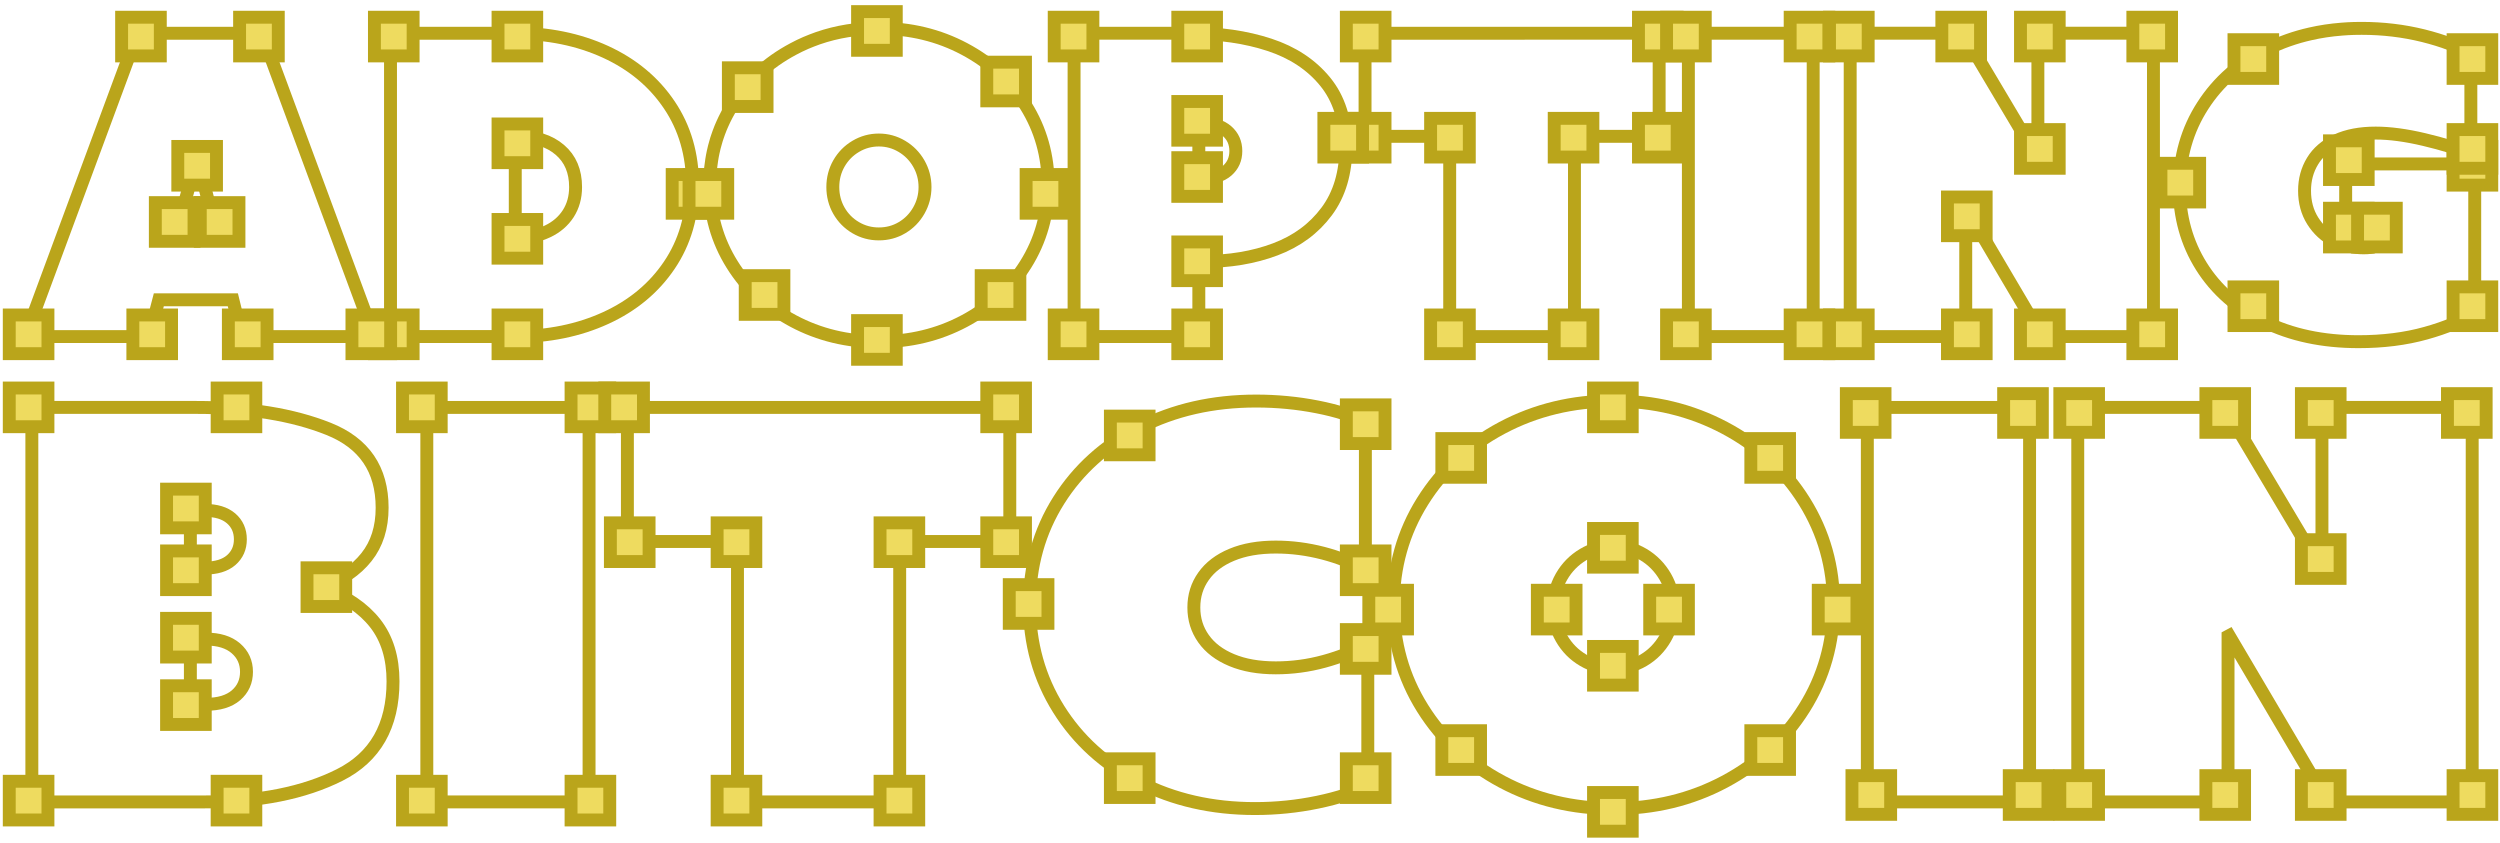 <svg width="445" height="150" viewBox="0 0 445 150" fill="none" xmlns="http://www.w3.org/2000/svg">
<path d="M33.886 90.852H36.485C38.477 90.852 40.024 91.325 41.127 92.263C42.232 93.214 42.785 94.467 42.785 96.007C42.785 97.521 42.239 98.751 41.151 99.704C40.062 100.645 38.507 101.118 36.486 101.118H33.887L33.886 90.852ZM69.957 121.289C69.957 117.091 68.903 113.648 66.787 110.948C64.674 108.249 61.565 106.139 57.46 104.625V104.431C60.776 103.263 63.364 101.518 65.224 99.177C67.09 96.844 68.018 93.906 68.018 90.373C68.018 83.549 64.834 78.868 58.455 76.33C52.077 73.79 44.254 72.522 34.974 72.522H14.148H5.669V142.739H36.486C46.117 142.739 54.1 141.146 60.444 137.955C66.787 134.769 69.957 129.211 69.957 121.289ZM42.006 123.759C40.759 124.827 38.983 125.366 36.68 125.366H33.887V113.759H36.68C38.952 113.759 40.72 114.311 41.979 115.396C43.241 116.484 43.876 117.884 43.876 119.587C43.876 121.289 43.25 122.682 42.006 123.759Z" stroke="#BAA51B" stroke-width="2.3" stroke-miterlimit="3.869"/>
<path d="M104.853 72.522H75.974V142.739H104.853V72.522Z" stroke="#BAA51B" stroke-width="2.3" stroke-miterlimit="3.869"/>
<path d="M179.743 96.386V72.522H111.676V96.386H131.272V142.739H160.146V96.386H179.743Z" stroke="#BAA51B" stroke-width="2.3" stroke-miterlimit="3.869"/>
<path d="M243.47 114.616C241.134 115.911 238.54 116.943 235.703 117.719C232.862 118.497 229.99 118.877 227.089 118.877C224.054 118.877 221.444 118.417 219.251 117.502C217.052 116.59 215.386 115.319 214.235 113.698C213.077 112.064 212.505 110.216 212.505 108.135C212.505 106.046 213.077 104.19 214.235 102.568C215.385 100.941 217.052 99.668 219.251 98.751C221.444 97.834 224.053 97.378 227.089 97.378C229.928 97.378 232.738 97.749 235.514 98.469C238.291 99.193 240.796 100.191 243.038 101.447V75.174C240.859 74.04 238.003 73.123 234.471 72.43C230.939 71.736 227.304 71.387 223.583 71.387C215.885 71.387 208.971 72.962 202.852 76.099C196.723 79.237 191.927 83.56 188.454 89.073C184.985 94.58 183.252 100.78 183.252 107.656C183.252 114.508 184.978 120.695 188.434 126.22C191.889 131.741 196.671 136.078 202.777 139.217C208.884 142.357 215.756 143.924 223.395 143.924C227.182 143.924 230.896 143.546 234.545 142.787C238.185 142.03 241.159 141.051 243.468 139.853V114.616H243.47Z" stroke="#BAA51B" stroke-width="2.3" stroke-miterlimit="3.869"/>
<path d="M296.43 113.57C295.463 115.247 294.173 116.568 292.552 117.527C290.916 118.497 289.123 118.972 287.165 118.972C285.241 118.972 283.462 118.497 281.819 117.527C280.181 116.569 278.889 115.255 277.94 113.596C276.993 111.941 276.509 110.118 276.509 108.135C276.509 106.138 276.992 104.313 277.94 102.656C278.889 100.996 280.181 99.685 281.819 98.704C283.462 97.727 285.241 97.233 287.165 97.233C289.102 97.233 290.882 97.727 292.525 98.704C294.166 99.685 295.463 101.01 296.431 102.68C297.388 104.356 297.868 106.174 297.868 108.135C297.866 110.09 297.386 111.901 296.43 113.57ZM321.16 126.046C324.632 120.51 326.366 114.376 326.366 107.654C326.366 100.935 324.645 94.796 321.186 89.258C317.733 83.718 312.999 79.352 307.003 76.165C301.006 72.984 294.393 71.385 287.165 71.385C279.947 71.385 273.339 72.983 267.354 76.165C261.371 79.352 256.661 83.718 253.202 89.258C249.744 94.796 248.018 100.936 248.018 107.654C248.018 114.377 249.744 120.51 253.202 126.046C256.661 131.589 261.371 135.953 267.354 139.144C273.339 142.33 279.947 143.922 287.165 143.922C294.393 143.922 301 142.331 306.983 139.144C312.966 135.953 317.688 131.589 321.16 126.046Z" stroke="#BAA51B" stroke-width="2.3" stroke-miterlimit="3.869"/>
<path d="M361.265 72.522H332.385V142.739H361.265V72.522Z" stroke="#BAA51B" stroke-width="2.3" stroke-miterlimit="3.869"/>
<path d="M413.306 101.116L413.113 101.218L396.023 72.522H369.84V142.739H396.59V113.247L396.782 113.144L414.246 142.739H440.051V72.522H413.306V101.116Z" stroke="#BAA51B" stroke-width="2.3" stroke-miterlimit="3.869"/>
<path d="M34.933 28.453H35.225L38.172 40.141H31.766L34.933 28.453ZM28.271 53.362H41.445L43.051 59.908H66.601L46.618 5.918H24.485L4.5 59.908H26.56L28.271 53.362Z" stroke="#BAA51B" stroke-width="2.3" stroke-miterlimit="3.869"/>
<path d="M91.718 24.27H92.04C95.247 24.27 97.781 25.067 99.653 26.674C101.522 28.272 102.454 30.479 102.454 33.301C102.454 35.097 102.015 36.675 101.145 38.034C100.271 39.388 99.04 40.447 97.447 41.198C95.858 41.95 94.034 42.325 91.969 42.325H91.716L91.718 24.27ZM69.509 59.907H91.642C97.615 59.907 102.998 58.808 107.802 56.614C112.606 54.417 116.389 51.281 119.139 47.206C121.899 43.127 123.274 38.367 123.274 32.932C123.274 27.521 121.899 22.77 119.139 18.678C116.39 14.592 112.603 11.442 107.789 9.23C102.971 7.022 97.541 5.918 91.498 5.918H69.51V40.435V59.907H69.509Z" stroke="#BAA51B" stroke-width="2.3" stroke-miterlimit="3.869"/>
<path d="M149.33 29.095C150.063 27.82 151.054 26.802 152.318 26.054C153.581 25.302 154.951 24.922 156.432 24.922C157.91 24.922 159.281 25.302 160.542 26.054C161.803 26.803 162.806 27.823 163.546 29.109C164.283 30.395 164.652 31.795 164.652 33.302C164.652 34.804 164.283 36.197 163.546 37.486C162.806 38.776 161.81 39.785 160.562 40.526C159.308 41.269 157.938 41.637 156.431 41.637C154.95 41.637 153.58 41.269 152.317 40.526C151.051 39.784 150.061 38.781 149.329 37.506C148.603 36.231 148.241 34.826 148.241 33.302C148.243 31.767 148.604 30.368 149.33 29.095ZM141.202 57.142C145.794 59.594 150.879 60.82 156.433 60.82C161.988 60.82 167.064 59.593 171.663 57.142C176.264 54.69 179.894 51.338 182.567 47.074C185.232 42.82 186.568 38.106 186.568 32.931C186.568 27.761 185.241 23.046 182.584 18.791C179.929 14.528 176.29 11.172 171.684 8.723C167.068 6.265 161.989 5.047 156.433 5.047C152.592 5.047 148.978 5.63 145.594 6.8C145.221 6.934 144.851 7.07 144.483 7.213C144.469 7.218 144.456 7.225 144.442 7.23C144.12 7.357 143.789 7.49 143.464 7.628C143.395 7.662 143.327 7.69 143.261 7.719C142.988 7.842 142.712 7.97 142.442 8.095C142.36 8.138 142.277 8.171 142.196 8.213C141.866 8.375 141.529 8.543 141.201 8.724C136.602 11.174 132.971 14.528 130.315 18.792C130.165 19.033 130.017 19.277 129.874 19.523C129.828 19.602 129.785 19.685 129.737 19.766C129.644 19.935 129.549 20.101 129.458 20.27C129.408 20.365 129.355 20.459 129.307 20.552C129.223 20.714 129.138 20.877 129.057 21.044C129.014 21.135 128.966 21.226 128.921 21.319C128.823 21.519 128.732 21.722 128.641 21.922C128.593 22.032 128.543 22.135 128.498 22.243C128.418 22.429 128.336 22.623 128.256 22.809C128.209 22.934 128.161 23.051 128.118 23.172C128.065 23.311 128.008 23.442 127.96 23.577C127.913 23.709 127.862 23.844 127.817 23.983C127.772 24.102 127.733 24.222 127.692 24.348C127.642 24.491 127.597 24.632 127.549 24.776C127.52 24.88 127.487 24.981 127.458 25.085C127.363 25.406 127.272 25.725 127.188 26.046C127.169 26.117 127.152 26.187 127.133 26.256C127.09 26.433 127.049 26.613 127.011 26.788C126.99 26.872 126.97 26.958 126.949 27.046C126.913 27.225 126.872 27.406 126.839 27.592C126.823 27.667 126.808 27.745 126.794 27.82C126.76 28.011 126.721 28.204 126.694 28.405C126.691 28.416 126.689 28.426 126.689 28.431C126.61 28.914 126.543 29.401 126.491 29.888C126.386 30.887 126.329 31.901 126.329 32.934C126.329 38.107 127.659 42.821 130.316 47.076C132.972 51.338 136.603 54.691 141.202 57.142Z" stroke="#BAA51B" stroke-width="2.3" stroke-miterlimit="3.869"/>
<path d="M218.432 30.382C217.398 31.281 215.923 31.732 214.005 31.732H213.39V21.974H214.005C215.901 21.974 217.367 22.429 218.406 23.335C219.452 24.247 219.978 25.431 219.978 26.888C219.978 28.324 219.459 29.486 218.432 30.382ZM236.157 37.628C238.428 34.575 239.565 30.738 239.565 26.126C239.565 21.419 238.337 17.554 235.889 14.546C233.433 11.532 230.127 9.345 225.968 7.977C221.799 6.604 217.065 5.916 211.751 5.916H191.186V59.906H213.391V46.547H214.081C218.858 46.547 223.168 45.83 227.003 44.383C230.839 42.939 233.888 40.687 236.157 37.628Z" stroke="#BAA51B" stroke-width="2.3" stroke-miterlimit="3.869"/>
<path d="M280.255 59.909V24.272H295.327V5.914L242.979 5.919V24.272H258.046V59.909H280.255Z" stroke="#BAA51B" stroke-width="2.3" stroke-miterlimit="3.869"/>
<path d="M322.746 5.914H300.531V59.909H322.746V5.914Z" stroke="#BAA51B" stroke-width="2.3" stroke-miterlimit="3.869"/>
<path d="M329.332 5.914V59.909H349.901V37.231L350.047 37.156L363.473 59.909H383.317V5.914H362.743V27.907L362.598 27.983L349.464 5.914H329.332Z" stroke="#BAA51B" stroke-width="2.3" stroke-miterlimit="3.869"/>
<path d="M392.088 18.823C389.312 23.132 387.934 27.98 387.934 33.373C387.934 38.562 389.243 43.243 391.848 47.408C394.458 51.564 398.173 54.845 403.004 57.233C407.833 59.623 413.445 60.82 419.821 60.82C424.189 60.82 428.181 60.316 431.786 59.306C435.387 58.303 438.292 57.08 440.501 55.65V29.179H417.529V40.905H422.953V43.821C422.371 44.014 421.629 44.112 420.733 44.112C418.87 44.112 417.127 43.694 415.53 42.872C413.924 42.043 412.64 40.864 411.671 39.323C410.699 37.783 410.21 35.991 410.21 33.952C410.21 31.987 410.687 30.228 411.637 28.674C412.578 27.121 413.999 25.899 415.888 25.017C417.789 24.132 420.113 23.688 422.885 23.688C425.381 23.688 428.267 24.07 431.545 24.851C434.819 25.627 437.574 26.477 439.812 27.396V9.594C437.671 8.307 434.847 7.234 431.334 6.353C427.807 5.481 424.154 5.049 420.373 5.049C419.972 5.049 419.577 5.053 419.183 5.063C419.118 5.063 419.052 5.065 418.99 5.067C418.656 5.077 418.326 5.091 417.998 5.108C417.963 5.111 417.921 5.113 417.878 5.115C417.524 5.136 417.175 5.154 416.82 5.186C416.816 5.186 416.807 5.186 416.8 5.189C414.874 5.341 413.018 5.619 411.225 6.029C408.539 6.636 406.004 7.529 403.621 8.706C398.701 11.141 394.849 14.519 392.088 18.823Z" stroke="#BAA51B" stroke-width="2.3" stroke-miterlimit="3.869"/>
<rect x="1.148" y="-1.148" width="6.887" height="6.887" transform="matrix(1 0 0 -1 0.5 144.806)" fill="#EEDB5F" stroke="#BAA51B" stroke-width="2.296"/>
<rect x="1.148" y="-1.148" width="6.887" height="6.887" transform="matrix(1 0 0 -1 0.5 74.806)" fill="#EEDB5F" stroke="#BAA51B" stroke-width="2.296"/>
<rect x="1.148" y="-1.148" width="6.887" height="6.887" transform="matrix(1 0 0 -1 70.5 74.806)" fill="#EEDB5F" stroke="#BAA51B" stroke-width="2.296"/>
<rect x="1.148" y="-1.148" width="6.887" height="6.887" transform="matrix(1 0 0 -1 100.5 74.806)" fill="#EEDB5F" stroke="#BAA51B" stroke-width="2.296"/>
<rect x="1.148" y="-1.148" width="6.887" height="6.887" transform="matrix(1 0 0 -1 100.5 144.806)" fill="#EEDB5F" stroke="#BAA51B" stroke-width="2.296"/>
<rect x="1.148" y="-1.148" width="6.887" height="6.887" transform="matrix(1 0 0 -1 70.5 144.806)" fill="#EEDB5F" stroke="#BAA51B" stroke-width="2.296"/>
<rect x="1.148" y="-1.148" width="6.887" height="6.887" transform="matrix(1 0 0 -1 53.5 106.806)" fill="#EEDB5F" stroke="#BAA51B" stroke-width="2.296"/>
<rect x="1.148" y="-1.148" width="6.887" height="6.887" transform="matrix(1 0 0 -1 37.5 74.806)" fill="#EEDB5F" stroke="#BAA51B" stroke-width="2.296"/>
<rect x="1.148" y="-1.148" width="6.887" height="6.887" transform="matrix(1 0 0 -1 37.5 144.806)" fill="#EEDB5F" stroke="#BAA51B" stroke-width="2.296"/>
<rect x="1.148" y="-1.148" width="6.887" height="6.887" transform="matrix(1 0 0 -1 28.5 127.806)" fill="#EEDB5F" stroke="#BAA51B" stroke-width="2.296"/>
<rect x="1.148" y="-1.148" width="6.887" height="6.887" transform="matrix(1 0 0 -1 28.5 92.806)" fill="#EEDB5F" stroke="#BAA51B" stroke-width="2.296"/>
<rect x="29.648" y="110.066" width="6.887" height="6.887" fill="#EEDB5F" stroke="#BAA51B" stroke-width="2.296"/>
<rect x="29.648" y="98.066" width="6.887" height="6.887" fill="#EEDB5F" stroke="#BAA51B" stroke-width="2.296"/>
<rect x="107.648" y="69.066" width="6.887" height="6.887" fill="#EEDB5F" stroke="#BAA51B" stroke-width="2.296"/>
<rect x="175.648" y="69.066" width="6.887" height="6.887" fill="#EEDB5F" stroke="#BAA51B" stroke-width="2.296"/>
<rect x="175.648" y="93.066" width="6.887" height="6.887" fill="#EEDB5F" stroke="#BAA51B" stroke-width="2.296"/>
<rect x="108.648" y="93.066" width="6.887" height="6.887" fill="#EEDB5F" stroke="#BAA51B" stroke-width="2.296"/>
<rect x="127.648" y="93.066" width="6.887" height="6.887" fill="#EEDB5F" stroke="#BAA51B" stroke-width="2.296"/>
<rect x="156.648" y="93.066" width="6.887" height="6.887" fill="#EEDB5F" stroke="#BAA51B" stroke-width="2.296"/>
<rect x="156.648" y="139.066" width="6.887" height="6.887" fill="#EEDB5F" stroke="#BAA51B" stroke-width="2.296"/>
<rect x="127.648" y="139.066" width="6.887" height="6.887" fill="#EEDB5F" stroke="#BAA51B" stroke-width="2.296"/>
<rect x="239.648" y="135.066" width="6.887" height="6.887" fill="#EEDB5F" stroke="#BAA51B" stroke-width="2.296"/>
<rect x="283.648" y="141.066" width="6.887" height="6.887" fill="#EEDB5F" stroke="#BAA51B" stroke-width="2.296"/>
<rect x="283.648" y="115.066" width="6.887" height="6.887" fill="#EEDB5F" stroke="#BAA51B" stroke-width="2.296"/>
<rect x="283.648" y="94.066" width="6.887" height="6.887" fill="#EEDB5F" stroke="#BAA51B" stroke-width="2.296"/>
<rect x="283.648" y="69.066" width="6.887" height="6.887" fill="#EEDB5F" stroke="#BAA51B" stroke-width="2.296"/>
<rect x="323.648" y="105.066" width="6.887" height="6.887" fill="#EEDB5F" stroke="#BAA51B" stroke-width="2.296"/>
<rect x="243.648" y="105.066" width="6.887" height="6.887" fill="#EEDB5F" stroke="#BAA51B" stroke-width="2.296"/>
<rect x="311.648" y="78.066" width="6.887" height="6.887" fill="#EEDB5F" stroke="#BAA51B" stroke-width="2.296"/>
<rect x="256.648" y="78.066" width="6.887" height="6.887" fill="#EEDB5F" stroke="#BAA51B" stroke-width="2.296"/>
<rect x="256.648" y="130.066" width="6.887" height="6.887" fill="#EEDB5F" stroke="#BAA51B" stroke-width="2.296"/>
<rect x="311.648" y="130.066" width="6.887" height="6.887" fill="#EEDB5F" stroke="#BAA51B" stroke-width="2.296"/>
<rect x="293.648" y="105.066" width="6.887" height="6.887" fill="#EEDB5F" stroke="#BAA51B" stroke-width="2.296"/>
<rect x="273.648" y="105.066" width="6.887" height="6.887" fill="#EEDB5F" stroke="#BAA51B" stroke-width="2.296"/>
<rect x="239.648" y="112.066" width="6.887" height="6.887" fill="#EEDB5F" stroke="#BAA51B" stroke-width="2.296"/>
<rect x="239.648" y="98.066" width="6.887" height="6.887" fill="#EEDB5F" stroke="#BAA51B" stroke-width="2.296"/>
<rect x="239.648" y="72.066" width="6.887" height="6.887" fill="#EEDB5F" stroke="#BAA51B" stroke-width="2.296"/>
<rect x="197.648" y="74.066" width="6.887" height="6.887" fill="#EEDB5F" stroke="#BAA51B" stroke-width="2.296"/>
<rect x="197.648" y="135.066" width="6.887" height="6.887" fill="#EEDB5F" stroke="#BAA51B" stroke-width="2.296"/>
<rect x="179.648" y="104.066" width="6.887" height="6.887" fill="#EEDB5F" stroke="#BAA51B" stroke-width="2.296"/>
<rect x="328.648" y="70.066" width="6.887" height="6.887" fill="#EEDB5F" stroke="#BAA51B" stroke-width="2.296"/>
<rect x="356.648" y="70.066" width="6.887" height="6.887" fill="#EEDB5F" stroke="#BAA51B" stroke-width="2.296"/>
<rect x="357.648" y="138.066" width="6.887" height="6.887" fill="#EEDB5F" stroke="#BAA51B" stroke-width="2.296"/>
<rect x="329.648" y="138.066" width="6.887" height="6.887" fill="#EEDB5F" stroke="#BAA51B" stroke-width="2.296"/>
<rect x="366.648" y="138.066" width="6.887" height="6.887" fill="#EEDB5F" stroke="#BAA51B" stroke-width="2.296"/>
<rect x="366.648" y="70.066" width="6.887" height="6.887" fill="#EEDB5F" stroke="#BAA51B" stroke-width="2.296"/>
<rect x="392.648" y="70.066" width="6.887" height="6.887" fill="#EEDB5F" stroke="#BAA51B" stroke-width="2.296"/>
<rect x="392.648" y="138.066" width="6.887" height="6.887" fill="#EEDB5F" stroke="#BAA51B" stroke-width="2.296"/>
<rect x="409.648" y="138.066" width="6.887" height="6.887" fill="#EEDB5F" stroke="#BAA51B" stroke-width="2.296"/>
<rect x="436.648" y="138.066" width="6.887" height="6.887" fill="#EEDB5F" stroke="#BAA51B" stroke-width="2.296"/>
<rect x="435.648" y="70.066" width="6.887" height="6.887" fill="#EEDB5F" stroke="#BAA51B" stroke-width="2.296"/>
<rect x="409.648" y="70.066" width="6.887" height="6.887" fill="#EEDB5F" stroke="#BAA51B" stroke-width="2.296"/>
<rect x="409.648" y="96.066" width="6.887" height="6.887" fill="#EEDB5F" stroke="#BAA51B" stroke-width="2.296"/>
<rect x="436.648" y="51.066" width="6.887" height="6.887" fill="#EEDB5F" stroke="#BAA51B" stroke-width="2.296"/>
<rect x="436.648" y="26.066" width="6.887" height="6.887" fill="#EEDB5F" stroke="#BAA51B" stroke-width="2.296"/>
<rect x="436.648" y="23.066" width="6.887" height="6.887" fill="#EEDB5F" stroke="#BAA51B" stroke-width="2.296"/>
<rect x="436.648" y="7.066" width="6.887" height="6.887" fill="#EEDB5F" stroke="#BAA51B" stroke-width="2.296"/>
<rect x="414.648" y="25.066" width="6.887" height="6.887" fill="#EEDB5F" stroke="#BAA51B" stroke-width="2.296"/>
<rect x="414.648" y="37.066" width="6.887" height="6.887" fill="#EEDB5F" stroke="#BAA51B" stroke-width="2.296"/>
<rect x="419.648" y="37.066" width="6.887" height="6.887" fill="#EEDB5F" stroke="#BAA51B" stroke-width="2.296"/>
<rect x="397.648" y="7.066" width="6.887" height="6.887" fill="#EEDB5F" stroke="#BAA51B" stroke-width="2.296"/>
<rect x="397.648" y="51.066" width="6.887" height="6.887" fill="#EEDB5F" stroke="#BAA51B" stroke-width="2.296"/>
<rect x="384.648" y="29.066" width="6.887" height="6.887" fill="#EEDB5F" stroke="#BAA51B" stroke-width="2.296"/>
<rect x="379.648" y="56.066" width="6.887" height="6.887" fill="#EEDB5F" stroke="#BAA51B" stroke-width="2.296"/>
<rect x="379.648" y="3.066" width="6.887" height="6.887" fill="#EEDB5F" stroke="#BAA51B" stroke-width="2.296"/>
<rect x="359.648" y="3.066" width="6.887" height="6.887" fill="#EEDB5F" stroke="#BAA51B" stroke-width="2.296"/>
<rect x="359.648" y="23.066" width="6.887" height="6.887" fill="#EEDB5F" stroke="#BAA51B" stroke-width="2.296"/>
<rect x="359.648" y="56.066" width="6.887" height="6.887" fill="#EEDB5F" stroke="#BAA51B" stroke-width="2.296"/>
<rect x="346.648" y="56.066" width="6.887" height="6.887" fill="#EEDB5F" stroke="#BAA51B" stroke-width="2.296"/>
<rect x="325.648" y="56.066" width="6.887" height="6.887" fill="#EEDB5F" stroke="#BAA51B" stroke-width="2.296"/>
<rect x="325.648" y="3.066" width="6.887" height="6.887" fill="#EEDB5F" stroke="#BAA51B" stroke-width="2.296"/>
<rect x="345.648" y="3.066" width="6.887" height="6.887" fill="#EEDB5F" stroke="#BAA51B" stroke-width="2.296"/>
<rect x="346.648" y="35.066" width="6.887" height="6.887" fill="#EEDB5F" stroke="#BAA51B" stroke-width="2.296"/>
<rect x="318.648" y="56.066" width="6.887" height="6.887" fill="#EEDB5F" stroke="#BAA51B" stroke-width="2.296"/>
<rect x="296.648" y="56.066" width="6.887" height="6.887" fill="#EEDB5F" stroke="#BAA51B" stroke-width="2.296"/>
<rect x="276.648" y="56.066" width="6.887" height="6.887" fill="#EEDB5F" stroke="#BAA51B" stroke-width="2.296"/>
<rect x="254.648" y="56.066" width="6.887" height="6.887" fill="#EEDB5F" stroke="#BAA51B" stroke-width="2.296"/>
<rect x="254.648" y="21.066" width="6.887" height="6.887" fill="#EEDB5F" stroke="#BAA51B" stroke-width="2.296"/>
<rect x="276.648" y="21.066" width="6.887" height="6.887" fill="#EEDB5F" stroke="#BAA51B" stroke-width="2.296"/>
<rect x="239.648" y="21.066" width="6.887" height="6.887" fill="#EEDB5F" stroke="#BAA51B" stroke-width="2.296"/>
<rect x="239.648" y="3.066" width="6.887" height="6.887" fill="#EEDB5F" stroke="#BAA51B" stroke-width="2.296"/>
<rect x="291.648" y="3.066" width="6.887" height="6.887" fill="#EEDB5F" stroke="#BAA51B" stroke-width="2.296"/>
<rect x="291.648" y="21.066" width="6.887" height="6.887" fill="#EEDB5F" stroke="#BAA51B" stroke-width="2.296"/>
<rect x="209.648" y="56.066" width="6.887" height="6.887" fill="#EEDB5F" stroke="#BAA51B" stroke-width="2.296"/>
<rect x="187.648" y="56.066" width="6.887" height="6.887" fill="#EEDB5F" stroke="#BAA51B" stroke-width="2.296"/>
<rect x="187.648" y="3.066" width="6.887" height="6.887" fill="#EEDB5F" stroke="#BAA51B" stroke-width="2.296"/>
<rect x="209.648" y="3.066" width="6.887" height="6.887" fill="#EEDB5F" stroke="#BAA51B" stroke-width="2.296"/>
<rect x="209.648" y="18.066" width="6.887" height="6.887" fill="#EEDB5F" stroke="#BAA51B" stroke-width="2.296"/>
<rect x="209.648" y="28.066" width="6.887" height="6.887" fill="#EEDB5F" stroke="#BAA51B" stroke-width="2.296"/>
<rect x="209.648" y="43.066" width="6.887" height="6.887" fill="#EEDB5F" stroke="#BAA51B" stroke-width="2.296"/>
<rect x="235.648" y="21.066" width="6.887" height="6.887" fill="#EEDB5F" stroke="#BAA51B" stroke-width="2.296"/>
<rect x="66.648" y="3.066" width="6.887" height="6.887" fill="#EEDB5F" stroke="#BAA51B" stroke-width="2.296"/>
<rect x="66.648" y="56.066" width="6.887" height="6.887" fill="#EEDB5F" stroke="#BAA51B" stroke-width="2.296"/>
<rect x="88.648" y="39.066" width="6.887" height="6.887" fill="#EEDB5F" stroke="#BAA51B" stroke-width="2.296"/>
<rect x="88.648" y="22.066" width="6.887" height="6.887" fill="#EEDB5F" stroke="#BAA51B" stroke-width="2.296"/>
<rect x="88.648" y="3.066" width="6.887" height="6.887" fill="#EEDB5F" stroke="#BAA51B" stroke-width="2.296"/>
<rect x="88.648" y="56.066" width="6.887" height="6.887" fill="#EEDB5F" stroke="#BAA51B" stroke-width="2.296"/>
<rect x="119.648" y="31.066" width="6.887" height="6.887" fill="#EEDB5F" stroke="#BAA51B" stroke-width="2.296"/>
<rect x="152.648" y="57.066" width="6.887" height="6.887" fill="#EEDB5F" stroke="#BAA51B" stroke-width="2.296"/>
<rect x="152.648" y="2.066" width="6.887" height="6.887" fill="#EEDB5F" stroke="#BAA51B" stroke-width="2.296"/>
<rect x="182.648" y="31.066" width="6.887" height="6.887" fill="#EEDB5F" stroke="#BAA51B" stroke-width="2.296"/>
<rect x="122.648" y="31.066" width="6.887" height="6.887" fill="#EEDB5F" stroke="#BAA51B" stroke-width="2.296"/>
<rect x="175.648" y="11.066" width="6.887" height="6.887" fill="#EEDB5F" stroke="#BAA51B" stroke-width="2.296"/>
<rect x="129.648" y="12.066" width="6.887" height="6.887" fill="#EEDB5F" stroke="#BAA51B" stroke-width="2.296"/>
<rect x="132.648" y="49.066" width="6.887" height="6.887" fill="#EEDB5F" stroke="#BAA51B" stroke-width="2.296"/>
<rect x="174.648" y="49.066" width="6.887" height="6.887" fill="#EEDB5F" stroke="#BAA51B" stroke-width="2.296"/>
<rect x="62.648" y="56.066" width="6.887" height="6.887" fill="#EEDB5F" stroke="#BAA51B" stroke-width="2.296"/>
<rect x="40.648" y="56.066" width="6.887" height="6.887" fill="#EEDB5F" stroke="#BAA51B" stroke-width="2.296"/>
<rect x="23.648" y="56.066" width="6.887" height="6.887" fill="#EEDB5F" stroke="#BAA51B" stroke-width="2.296"/>
<rect x="1.648" y="56.066" width="6.887" height="6.887" fill="#EEDB5F" stroke="#BAA51B" stroke-width="2.296"/>
<rect x="21.648" y="3.066" width="6.887" height="6.887" fill="#EEDB5F" stroke="#BAA51B" stroke-width="2.296"/>
<rect x="42.648" y="3.066" width="6.887" height="6.887" fill="#EEDB5F" stroke="#BAA51B" stroke-width="2.296"/>
<rect x="31.648" y="26.066" width="6.887" height="6.887" fill="#EEDB5F" stroke="#BAA51B" stroke-width="2.296"/>
<rect x="35.648" y="36.066" width="6.887" height="6.887" fill="#EEDB5F" stroke="#BAA51B" stroke-width="2.296"/>
<rect x="27.648" y="36.066" width="6.887" height="6.887" fill="#EEDB5F" stroke="#BAA51B" stroke-width="2.296"/>
<rect x="296.648" y="3.066" width="6.887" height="6.887" fill="#EEDB5F" stroke="#BAA51B" stroke-width="2.296"/>
<rect x="318.648" y="3.066" width="6.887" height="6.887" fill="#EEDB5F" stroke="#BAA51B" stroke-width="2.296"/>
</svg>
